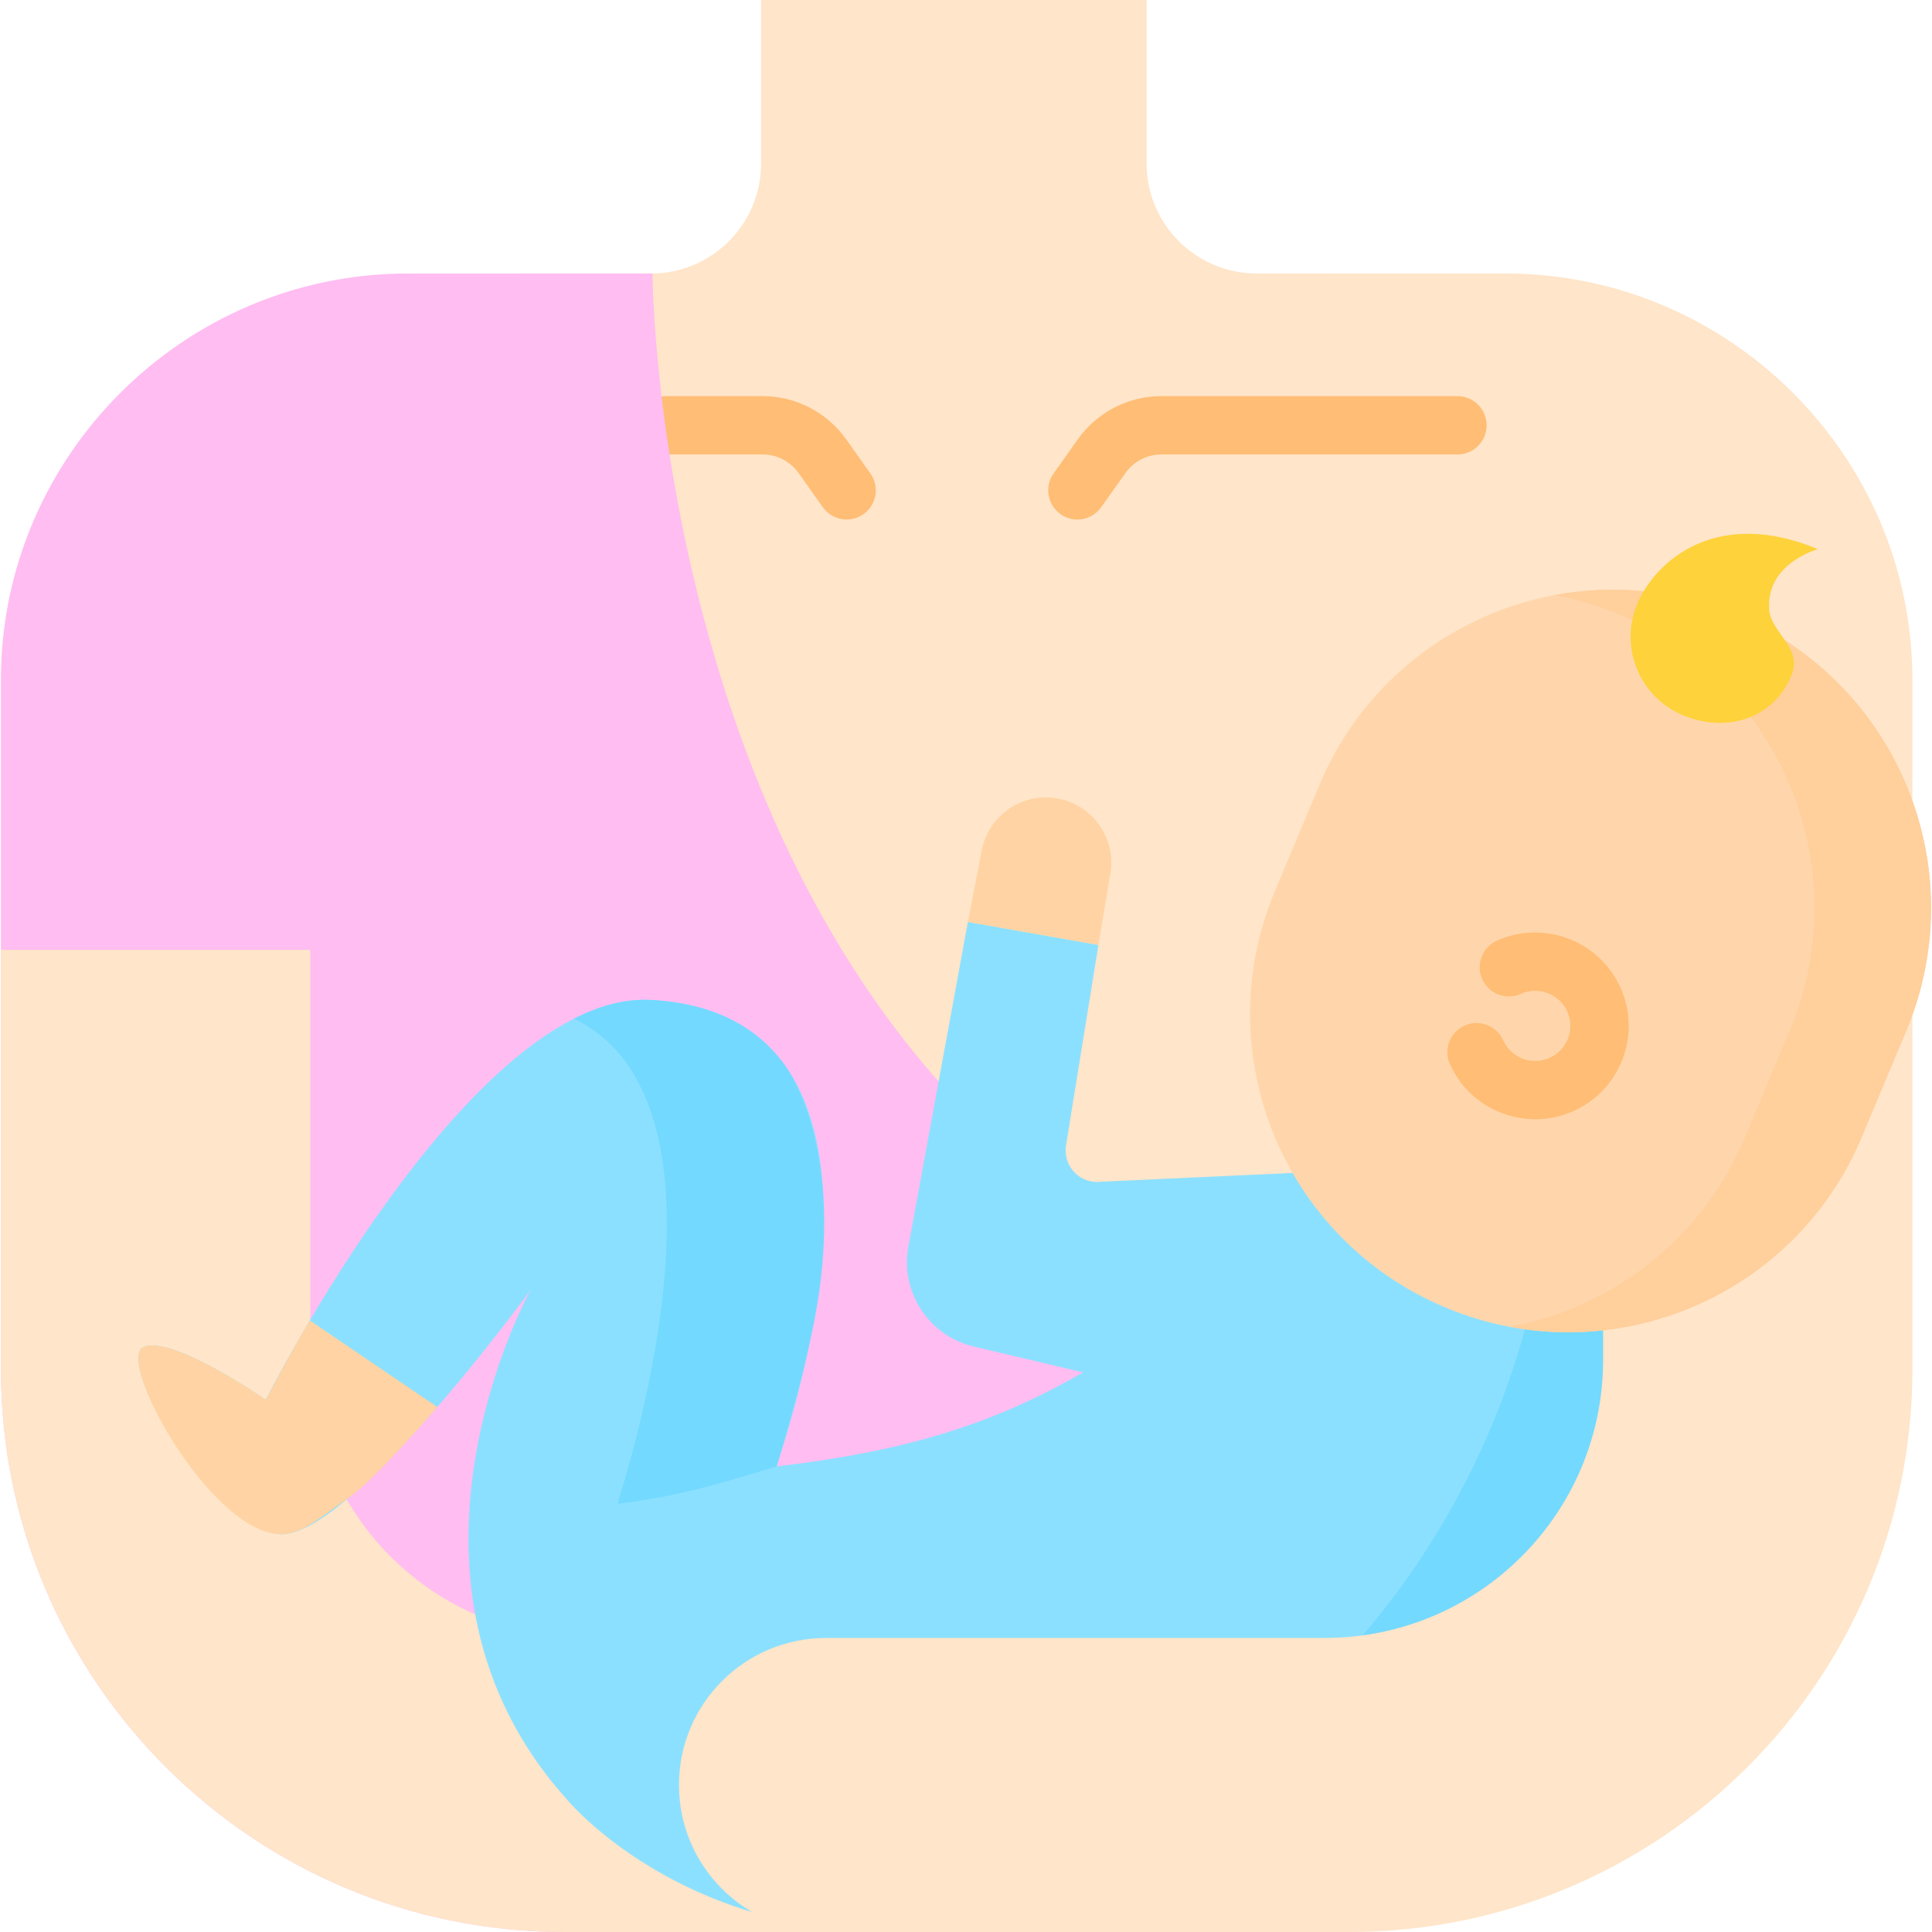 <svg id="Layer_1" enable-background="new 0 0 497 497" height="512" viewBox="0 0 497 497" width="512" xmlns="http://www.w3.org/2000/svg"><g><path d="m195.789 0v42.066c0 15.627-12.686 28.295-28.334 28.295h-34.3l1.175 2.43-42.603 386.374 293.328-.697 67.745-116.47-64.253-271.637h-65.251c-15.649 0-28.334-12.668-28.334-28.295v-42.066" fill="#ffe5c9"/><g><path d="m217.794 133.645c-2.349 0-4.662-1.101-6.124-3.162l-6.25-8.812c-2.117-2.983-5.568-4.766-9.232-4.766h-24.844c-4.142 0-7.5-3.357-7.5-7.5s3.358-7.5 7.5-7.5h24.844c8.517 0 16.542 4.145 21.467 11.087l6.25 8.813c2.396 3.378 1.601 8.06-1.778 10.456-1.317.934-2.832 1.384-4.333 1.384z" fill="#ffbd75"/></g><g><path d="m412.393 349.826c-243.64 0-244.541-279.465-244.541-279.465h-34.698-28.285c-57.548 0-104.632 47.019-104.632 104.486v177.393c0 79.949 64.901 144.76 144.961 144.76h134.461c20.917 0 37.873-16.933 37.873-37.82 0-20.888-16.956-37.82-37.873-37.82h-128.225c-39.562 0-71.634-32.027-71.634-71.534v-158.822 159.528c0 39.004 31.663 70.623 70.721 70.623h266.659" fill="#ffbdf1"/><path d="m279.659 421.36h-128.225c-6.306 0-12.418-.821-18.244-2.349-30.678-7.719-53.39-35.447-53.39-68.478v-.706-105.469h-79.563v107.884c0 79.947 64.901 144.758 144.961 144.758h134.461c20.917 0 37.873-16.933 37.873-37.82 0-20.888-16.957-37.82-37.873-37.82z" fill="#ffe5c9"/><g><g><g><path d="m356.944 289.342c-4.367 4.14-8.568 8.082-12.634 11.847l-60.962 2.798c-5.361.729-9.925-3.879-9.138-9.224l8.359-51.682-33.581-5.922-15.325 83.577c-2.109 11.663 5.287 22.936 16.837 25.662l28.104 6.634c-23.657 13.749-46.924 20.473-78.801 24.187.914-4.101 41.791-115.794-32.24-119.979-46.21-2.612-99.173 102.87-99.173 102.87s-24.095-16.738-31.428-13.6 16.762 46.03 34.571 48.122 64.951-62.768 64.951-62.768-41.555 74.625 9.428 131.116c0 0 38.174 46.418 113.632 30.816 160.839-33.257 176.232-168.559 176.232-168.559z" fill="#8ce0ff"/><g fill="#73d9ff"><path d="m158.884 386.833c15.979-1.862 28.135-5.736 40.92-9.616 1.698-5.682 6.517-22.171 8.398-31.502 11.298-48.433-6.043-71.309-6.043-71.309-6.764-9.625-17.669-16.211-34.594-17.168-6.561-.371-13.258 1.442-19.921 4.818 45.615 22.149 12.056 121.117 11.24 124.777z"/><path d="m356.944 289.342c-4.367 4.14-8.568 8.082-12.634 11.847l-1.223.056 52.691 23.991s-15.393 135.302-176.232 168.559c-3.365.696-6.652 1.263-9.869 1.721 14.253 2.201 30.879 2.205 49.869-1.721 160.839-33.257 176.232-168.559 176.232-168.559z"/></g><path d="m248.989 237.158 3.625-18.643c1.765-8.502 9.736-14.254 18.373-13.259 9.914 1.142 16.65 10.614 14.464 20.338l-2.882 17.485z" fill="#ffd3a3"/></g></g><g><path d="m68.392 360.108s-24.095-16.738-31.428-13.6 16.681 46.89 34.571 48.122c5.696.392 10.477-3.96 18.081-9.281 7.262-5.082 22.889-23.389 22.889-23.389l-32.737-22.23c-2.707 4.011-11.376 20.378-11.376 20.378z" fill="#ffd3a3"/></g></g><path d="m412.393 232.008v117.817c0 39.507-32.072 71.534-71.634 71.534h-128.224c-20.917 0-37.873 16.933-37.873 37.82 0 20.887 16.956 37.82 37.873 37.82h134.461c80.06 0 144.961-64.811 144.961-144.759v-177.392c0-57.468-47.085-104.486-104.632-104.486h-42.079" fill="#ffe5c9"/><g><g><path d="m371.905 336.376-.084-.035c-41.703-17.443-61.35-65.408-43.865-107.094l11.483-27.377c17.46-41.628 65.343-61.24 106.988-43.822l.084.035c41.703 17.443 61.35 65.408 43.865 107.094l-11.483 27.377c-17.46 41.628-65.343 61.241-106.988 43.822z" fill="#ffd6ab"/><path d="m446.51 158.083-.083-.035c-15.275-6.389-31.385-7.778-46.53-4.944 5.562 1.045 11.099 2.672 16.53 4.944l.083.035c41.704 17.443 61.35 65.408 43.865 107.094l-11.483 27.377c-11.056 26.359-34.313 43.873-60.458 48.766 37.087 6.97 75.275-12.566 90.458-48.766l11.483-27.377c17.485-41.686-2.161-89.651-43.865-107.094z" fill="#ffcf9c"/><path d="m460.806 173.834c-4.691 11.184-16.754 14.809-27.903 10.146s-16.4-17.47-11.73-28.604c4.67-11.135 20.434-24.994 46.481-14.099 0 0-13.351 3.544-12.549 15.498.405 6.039 8.756 9.776 5.701 17.059z" fill="#fed23a"/></g><g><path d="m394.958 287.922c-9.183 0-17.968-5.281-21.969-14.176-1.699-3.777-.014-8.218 3.764-9.916 3.778-1.699 8.217-.015 9.917 3.764 2.043 4.543 7.409 6.577 11.961 4.535 2.203-.987 3.889-2.772 4.746-5.024.857-2.251.785-4.699-.203-6.896-2.042-4.542-7.409-6.578-11.961-4.535-3.779 1.693-8.217.004-9.912-3.774-1.695-3.779-.005-8.218 3.774-9.913 12.09-5.42 26.347-.007 31.779 12.07 2.633 5.855 2.825 12.385.541 18.384-2.283 5.998-6.767 10.748-12.627 13.376-3.186 1.428-6.524 2.105-9.81 2.105z" fill="#ffbd75"/></g></g></g><g><g><path d="m277.146 133.645c-1.5 0-3.016-.449-4.333-1.384-3.379-2.396-4.175-7.078-1.778-10.456l6.25-8.812c4.925-6.943 12.95-11.088 21.467-11.088h76.176c4.142 0 7.5 3.357 7.5 7.5s-3.358 7.5-7.5 7.5h-76.176c-3.664 0-7.115 1.782-9.232 4.767l-6.25 8.811c-1.462 2.061-3.775 3.162-6.124 3.162z" fill="#ffbd75"/></g></g></g></svg>